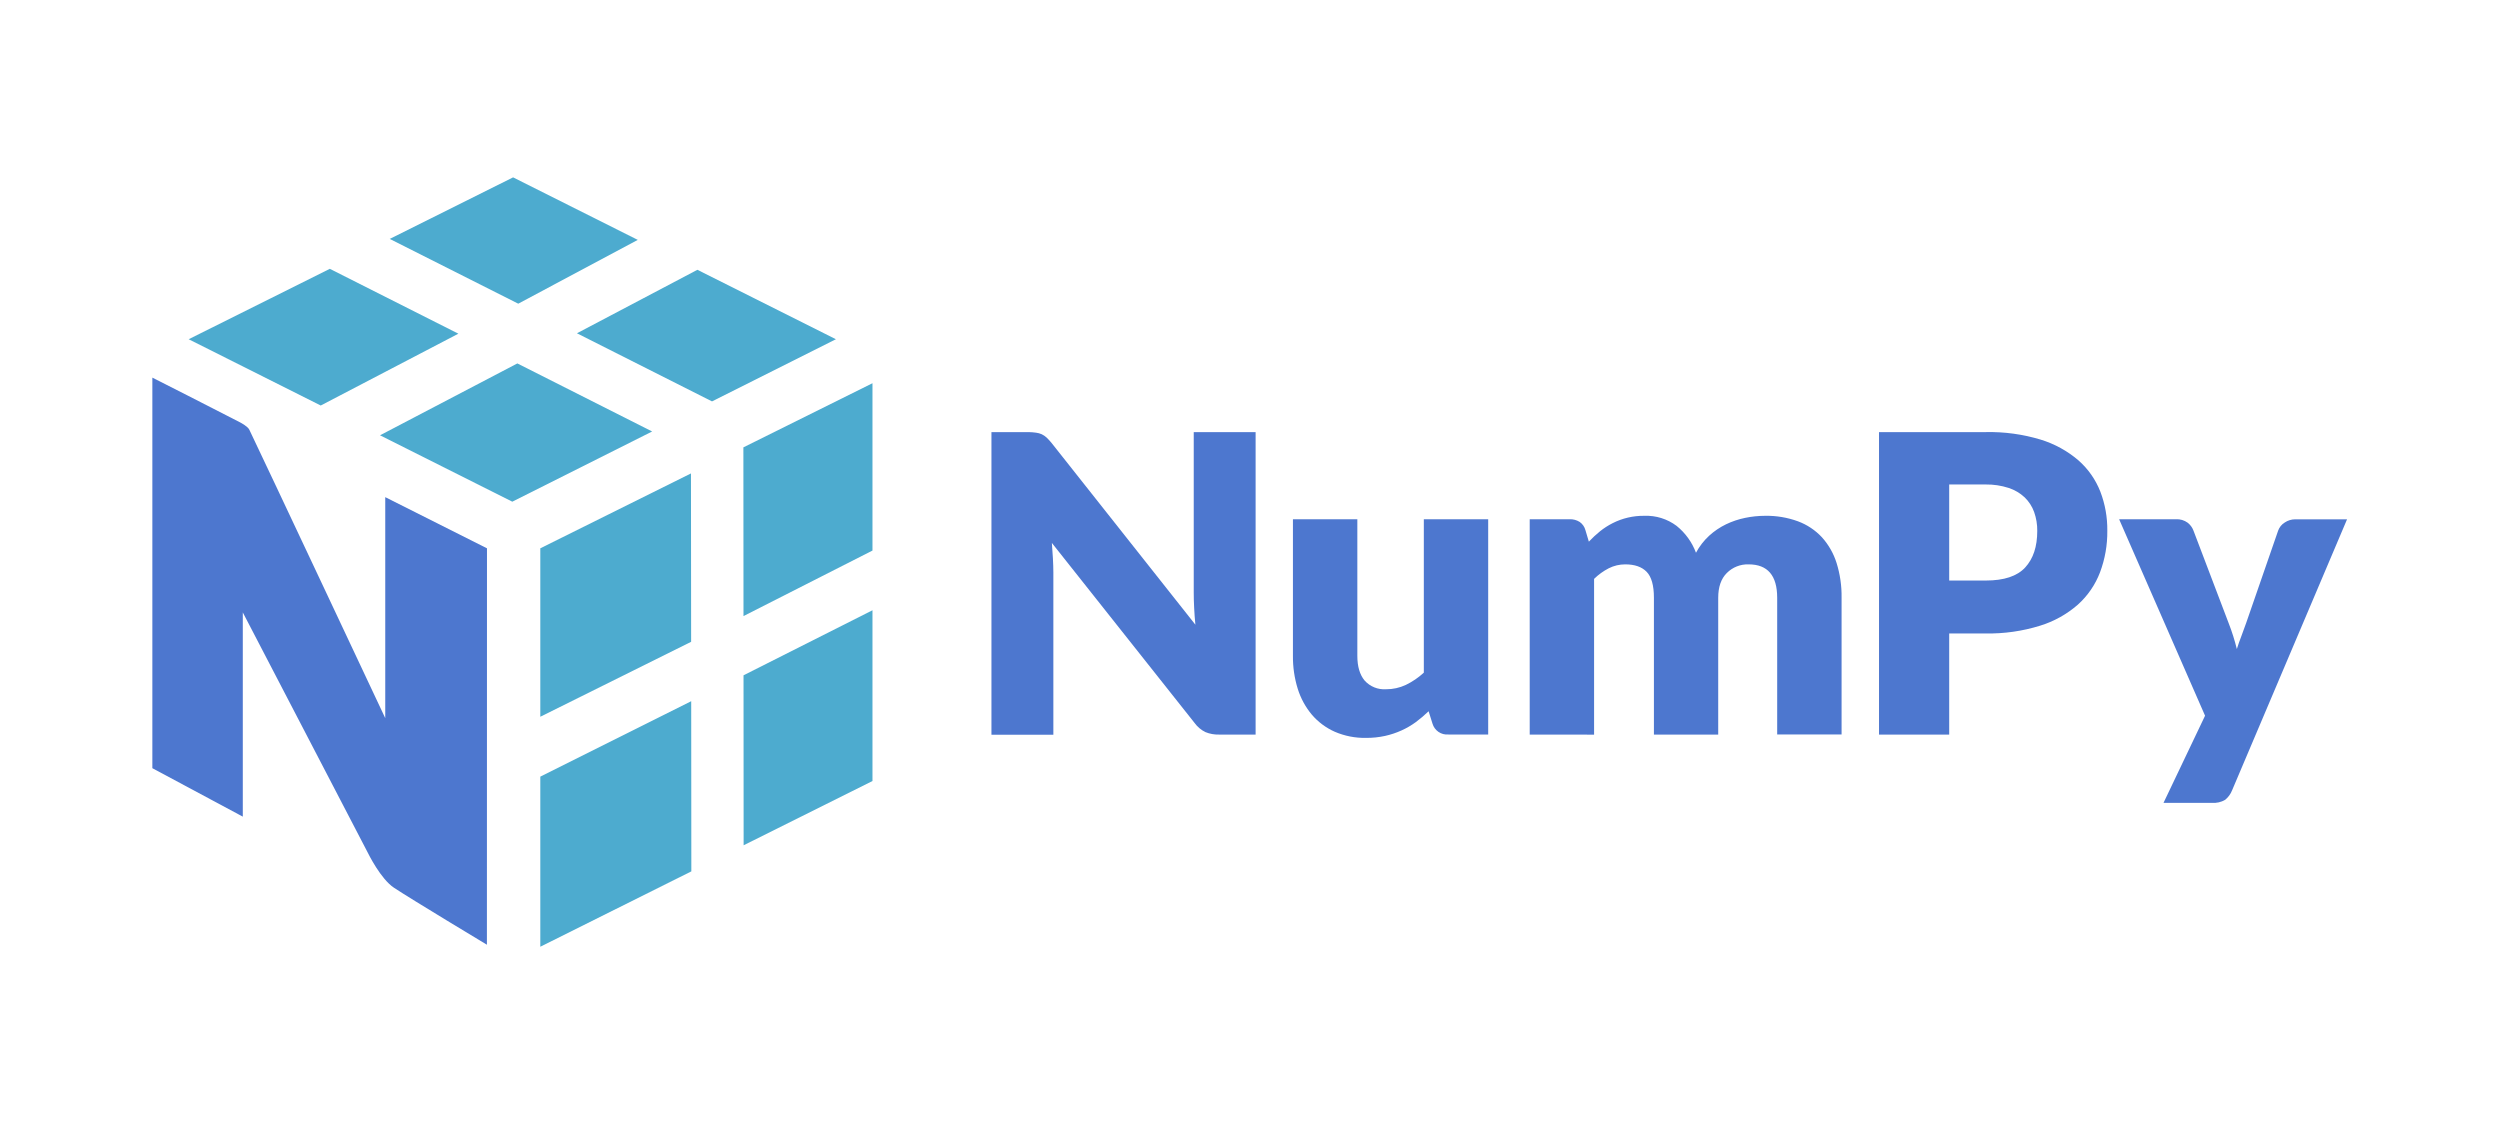 <svg width="300" height="135" viewBox="0 0 300 135" fill="none" xmlns="http://www.w3.org/2000/svg">
<path d="M124.334 51.923C124.566 51.952 124.793 52.015 125.007 52.11C125.216 52.209 125.41 52.34 125.58 52.496C125.801 52.707 126.008 52.932 126.199 53.169L143.447 74.965C143.377 74.271 143.331 73.59 143.298 72.938C143.264 72.285 143.248 71.662 143.248 71.081V51.852H150.673V88.149H146.285C145.723 88.165 145.164 88.063 144.644 87.85C144.129 87.596 143.684 87.219 143.348 86.753L126.224 65.153C126.278 65.78 126.316 66.399 126.349 67.006C126.382 67.612 126.403 68.181 126.403 68.713V88.17H118.974V51.852H123.407C123.717 51.856 124.027 51.88 124.334 51.923Z" fill="#4D77CF"/>
<path d="M162.881 62.308V78.699C162.881 79.978 163.172 80.967 163.753 81.665C164.074 82.022 164.472 82.303 164.917 82.484C165.361 82.665 165.842 82.743 166.321 82.711C167.144 82.717 167.958 82.538 168.702 82.188C169.49 81.807 170.216 81.311 170.859 80.718V62.308H178.583V88.14H173.801C173.383 88.175 172.967 88.065 172.621 87.829C172.276 87.593 172.021 87.246 171.902 86.844L171.432 85.349C170.946 85.82 170.43 86.258 169.886 86.662C169.352 87.05 168.78 87.382 168.179 87.654C167.545 87.94 166.883 88.16 166.205 88.311C165.453 88.474 164.685 88.554 163.915 88.547C162.631 88.571 161.356 88.32 160.176 87.812C159.116 87.343 158.174 86.641 157.421 85.76C156.655 84.844 156.079 83.785 155.726 82.645C155.332 81.37 155.138 80.041 155.152 78.707V62.308H162.881Z" fill="#4D77CF"/>
<path d="M183.565 88.149V62.308H188.352C188.778 62.292 189.2 62.405 189.561 62.632C189.896 62.866 190.139 63.209 190.247 63.604L190.662 64.999C191.081 64.555 191.53 64.138 192.004 63.753C192.472 63.378 192.977 63.052 193.513 62.781C194.69 62.184 195.994 61.88 197.314 61.897C198.707 61.842 200.076 62.269 201.191 63.105C202.241 63.952 203.045 65.065 203.518 66.329C203.928 65.564 204.463 64.873 205.101 64.285C205.705 63.734 206.385 63.274 207.121 62.918C207.849 62.568 208.618 62.308 209.41 62.146C210.203 61.981 211.01 61.897 211.82 61.897C213.161 61.873 214.495 62.097 215.755 62.557C216.851 62.964 217.837 63.621 218.634 64.476C219.435 65.368 220.034 66.422 220.392 67.567C220.81 68.911 221.012 70.313 220.99 71.72V88.136H213.262V71.733C213.262 69.058 212.116 67.721 209.826 67.724C209.344 67.709 208.864 67.793 208.415 67.971C207.967 68.148 207.56 68.417 207.22 68.759C206.531 69.443 206.186 70.434 206.186 71.733V88.149H198.47V71.733C198.47 70.254 198.179 69.216 197.597 68.617C197.015 68.019 196.159 67.724 195.029 67.724C194.341 67.723 193.662 67.883 193.047 68.194C192.401 68.528 191.809 68.957 191.29 69.465V88.157L183.565 88.149Z" fill="#4D77CF"/>
<path d="M233.904 76.015V88.149H225.482V51.852H238.288C240.52 51.803 242.746 52.107 244.882 52.754C246.549 53.264 248.092 54.112 249.415 55.246C250.581 56.272 251.483 57.563 252.046 59.009C252.615 60.504 252.897 62.092 252.877 63.691C252.897 65.392 252.601 67.082 252.004 68.675C251.438 70.165 250.523 71.498 249.337 72.563C248.016 73.715 246.467 74.576 244.791 75.089C242.686 75.741 240.491 76.054 238.288 76.015H233.904ZM233.904 69.664H238.288C240.482 69.664 242.061 69.145 243.025 68.094C243.989 67.043 244.471 65.602 244.471 63.712C244.481 62.939 244.354 62.172 244.097 61.444C243.858 60.779 243.47 60.178 242.963 59.687C242.413 59.173 241.758 58.786 241.043 58.553C240.153 58.266 239.223 58.125 238.288 58.137H233.904V69.664Z" fill="#4D77CF"/>
<path d="M267.844 94.853C267.668 95.295 267.382 95.683 267.013 95.983C266.53 96.263 265.973 96.388 265.417 96.344H259.621L264.607 85.885L254.294 62.308H261.121C261.62 62.282 262.113 62.429 262.517 62.723C262.833 62.967 263.075 63.295 263.215 63.67L267.449 74.807C267.84 75.81 268.165 76.838 268.421 77.885C268.587 77.353 268.77 76.83 268.97 76.319C269.169 75.808 269.36 75.28 269.543 74.749L273.382 63.662C273.527 63.262 273.805 62.924 274.168 62.702C274.536 62.453 274.97 62.319 275.414 62.316H281.647L267.844 94.853Z" fill="#4D77CF"/>
<path d="M55.005 40.043L39.578 32.259L22.641 40.708L38.489 48.662L55.005 40.043Z" fill="#4DABCF"/>
<path d="M62.082 43.611L78.258 51.778L61.475 60.202L45.602 52.235L62.082 43.611Z" fill="#4DABCF"/>
<path d="M83.688 32.375L100.309 40.708L85.442 48.168L69.233 39.993L83.688 32.375Z" fill="#4DABCF"/>
<path d="M76.533 28.786L61.571 21.284L46.77 28.67L62.19 36.442L76.533 28.786Z" fill="#4DABCF"/>
<path d="M64.837 93.196V113.608L82.961 104.565L82.945 84.144L64.837 93.196Z" fill="#4DABCF"/>
<path d="M82.936 77.017L82.916 56.812L64.837 65.797V86.01L82.936 77.017Z" fill="#4DABCF"/>
<path d="M104.697 73.232V93.723L89.235 101.433L89.223 81.037L104.697 73.232Z" fill="#4DABCF"/>
<path d="M104.697 66.067V45.987L89.206 53.684L89.219 73.93L104.697 66.067Z" fill="#4DABCF"/>
<path d="M58.438 65.797L46.23 59.657V86.176C46.23 86.176 31.296 54.415 29.917 51.562C29.738 51.192 29.007 50.789 28.82 50.689C26.127 49.285 18.282 45.314 18.282 45.314V92.182L29.136 97.997V73.49C29.136 73.49 43.907 101.869 44.061 102.18C44.215 102.492 45.69 105.479 47.277 106.529C49.384 107.929 58.429 113.367 58.429 113.367L58.438 65.797Z" fill="#4D77CF"/>
</svg>
